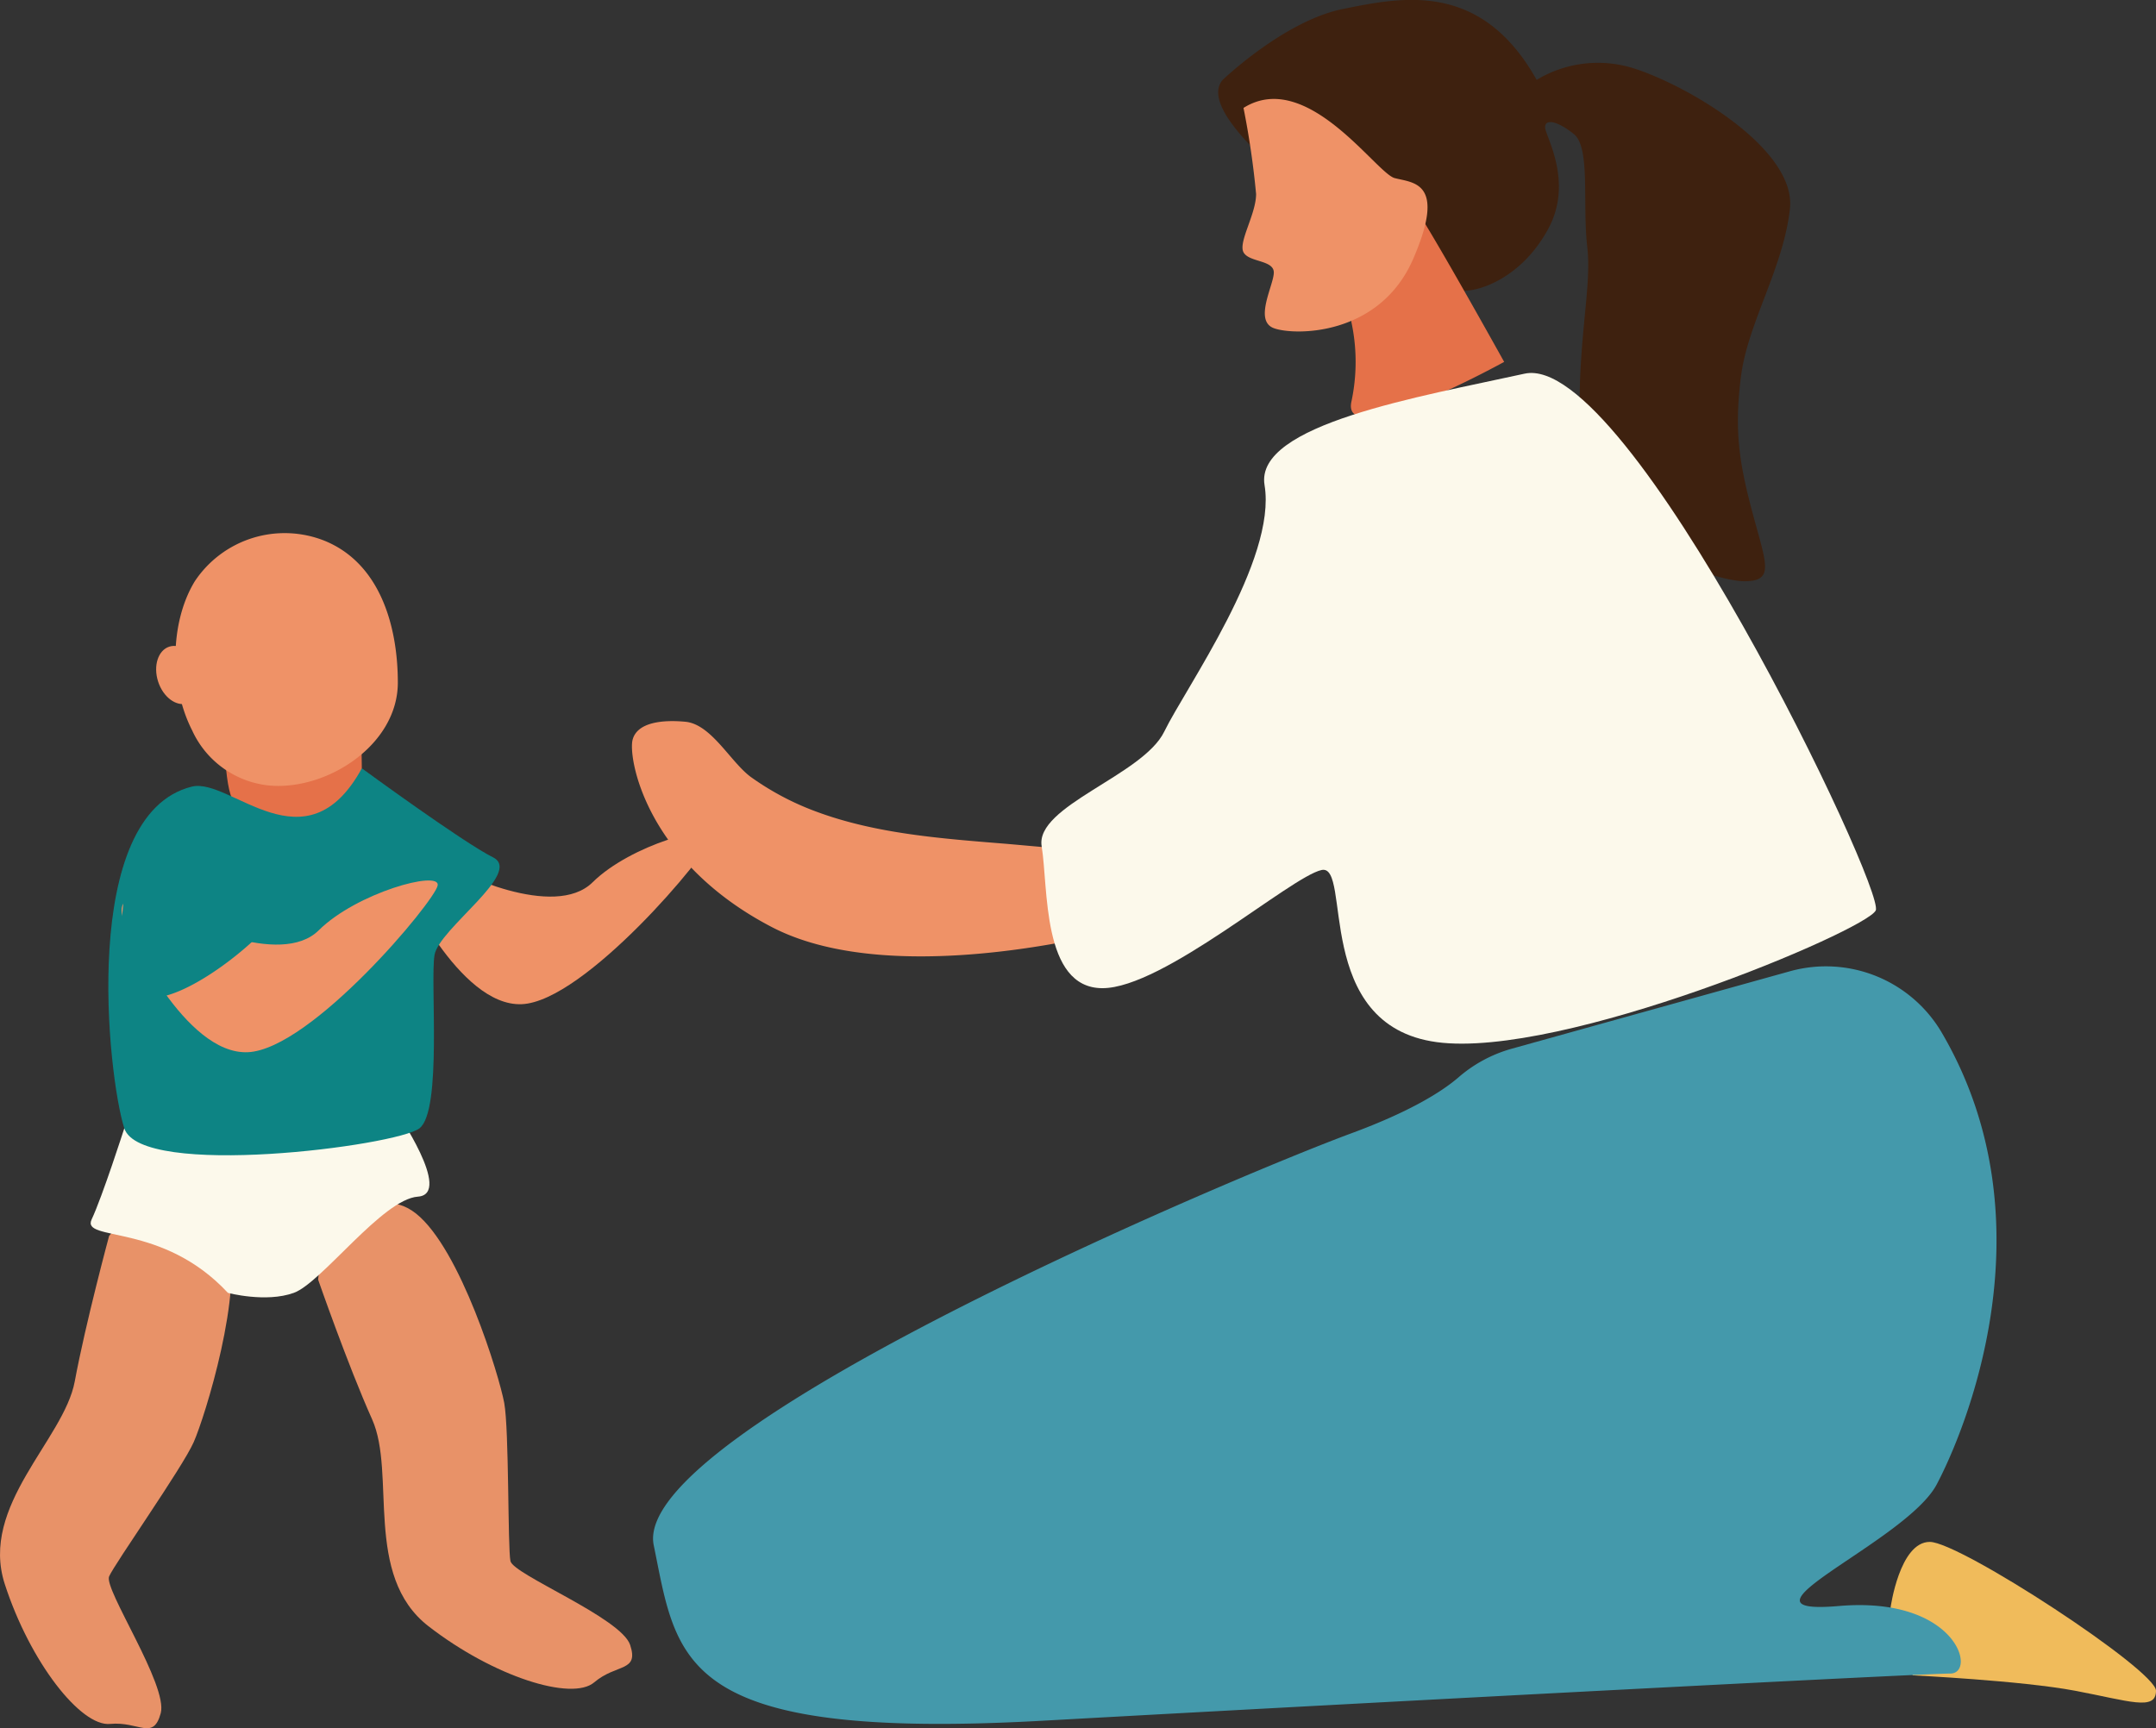 <svg id="Layer_1" data-name="Layer 1" xmlns="http://www.w3.org/2000/svg" viewBox="0 0 239.7 192.16"><rect x="0" y="0" width="239.7" height="192.16" fill="#333333" stroke="none"/><defs><style>.cls-1{fill:#f0bb5b;}.cls-2{fill:#3e210f;}.cls-3{fill:#e57149;}.cls-4{fill:#ef9267;}.cls-5{fill:#4499ab;}.cls-6{fill:#fcf9eb;}.cls-7{fill:#e89268;}.cls-8{fill:#0d8484;}</style></defs><path class="cls-1" d="M210.19,178.76s1-7.31,4.36-7.31S239.7,185.71,239.7,188s-3,1.13-9,0-18.05-1.71-18.05-1.71Z"/><path class="cls-2" d="M135.93,8.89S142.77,2.32,149.3,1s15.34-3.19,21.54,7.88a13.21,13.21,0,0,1,10.7-1.31c6,1.87,18.21,9,17.46,15.66s-4.7,12.68-5.45,18.69-.19,9.57,1.32,15.2,2.44,7.51-.94,7.51S176.28,60,175.72,49.25s1.31-16.9.75-21.78.38-11.07-1.5-12.57-3.19-1.69-3.19-.75,3.19,6,.37,11.26-7.59,7.25-10.27,6.91S131.42,14.15,135.93,8.89Z"/><path class="cls-3" d="M150.23,35.74a21.12,21.12,0,0,1,0,9c-1,5.45,17-4.5,17-4.5s-6.76-12.17-9.38-16.32S150.23,35.74,150.23,35.74Z"/><path class="cls-4" d="M138.25,12a93,93,0,0,1,1.4,9.57c0,2.25-2,5.35-1.4,6.48s3.37.84,3.37,2.25-2.25,5.35,0,6.19,11.74.94,15.49-7.69,0-8.45-2.06-9S145.28,7.58,138.25,12Z"/><path class="cls-5" d="M168,116.63a15.33,15.33,0,0,0-5.9,3.21c-1.78,1.52-5.25,3.74-11.87,6.18-12.23,4.51-80.18,33-77.55,45.8s2.56,21.77,43.14,19.52,98-5.25,101-5.25.75-8.64-12.39-7.51,7.51-7.13,10.89-13.52c2.93-5.53,13-28.83.64-50.1A14.93,14.93,0,0,0,199,108Z"/><path class="cls-4" d="M90.76,90.25c6.67,2.48,14,3,21.15,3.58,5.72.5,11.52,1.1,17.27,1.1,5.07,0-3.66,8.16-3.66,8.16s-25.62,7.32-39.7,0-16-18.86-15.49-20.83,3.38-2.25,5.92-2c2.88.32,5,4.53,7.26,6.16A30.67,30.67,0,0,0,90.76,90.25Z"/><path class="cls-6" d="M140.59,53.94c1.39,8.32-8.78,22.53-11.15,27.41s-14.38,8.26-13.63,12.76,0,15.77,6.76,15.77,20.93-12.39,24.36-13.14-1.08,17.27,12.81,19.14,47.68-12.38,48.8-14.64S181.07,39,169.5,41.55,139.47,47.18,140.59,53.94Z"/><path class="cls-3" d="M24.84,79.11s0,7.69.95,9.65,3.56,4.51,6.4,4.51,7.36,0,7.83-2.55,0-13.13,0-13.13Z"/><path class="cls-4" d="M21.36,81.21a10.56,10.56,0,0,0,8.76,6.15c6.37.46,14.11-4.58,14.11-11.46,0-6.2-1.93-13.29-8.22-15.8a12,12,0,0,0-14.35,4.53C18.9,69.16,18.79,76.16,21.36,81.21Z"/><path class="cls-4" d="M44.77,98.15S51,111.94,58,111.66,78.84,94.83,79.12,93.11s-9,.81-13.24,5S50.68,97,49.27,95.89,41.84,92.84,44.77,98.15Z"/><path class="cls-7" d="M12.13,137.43s-2.62,9.71-3.82,16.18S-2.3,167.41.53,176.14,9,192,12.23,191.69s4.8,1.9,5.64-1.19-6.35-13.8-5.74-15.21,8.15-12.1,9.4-14.92,5.64-16.89,3.76-22.94S14.65,134.19,12.13,137.43Z"/><path class="cls-7" d="M35.37,142.29s3.3,9.5,6,15.53-1,17.37,6.26,23,15.95,8.36,18.43,6.25,5-1.13,4-4.16-13-7.82-13.31-9.33S56.61,159,56.06,156s-4.85-17.13-9.82-21.07S35.63,138.2,35.37,142.29Z"/><path class="cls-6" d="M13.82,125.46s-2.44,7.6-3.63,10.13,7.83.28,15.15,8.17c0,0,4.22,1.12,7.32,0s9.86-10.42,13.8-10.7S44,123.49,44,123.49Z"/><ellipse class="cls-4" cx="19.83" cy="75.05" rx="2.37" ry="3.31" transform="translate(-21.99 9.66) rotate(-17.8)"/><path class="cls-8" d="M40.23,85.43s11.2,8.21,14.58,9.9-6,7.92-6.5,10.86.87,17.3-1.67,19.27-31,5.63-32.82,0-5.09-34.92,7.54-38C25.62,86.46,34,96.83,40.23,85.43Z"/><path class="cls-4" d="M14.31,103.51S20.51,117.3,27.55,117s20.83-16.83,21.11-18.55-9,.81-13.23,5-15.2-1.13-16.61-2.25S11.39,98.21,14.31,103.51Z"/><path class="cls-8" d="M15.52,93.37A27.2,27.2,0,0,0,14,108.58c1.73,7.9,18-6.36,16.33-7S21,92.25,15.52,93.37Z"/></svg>
